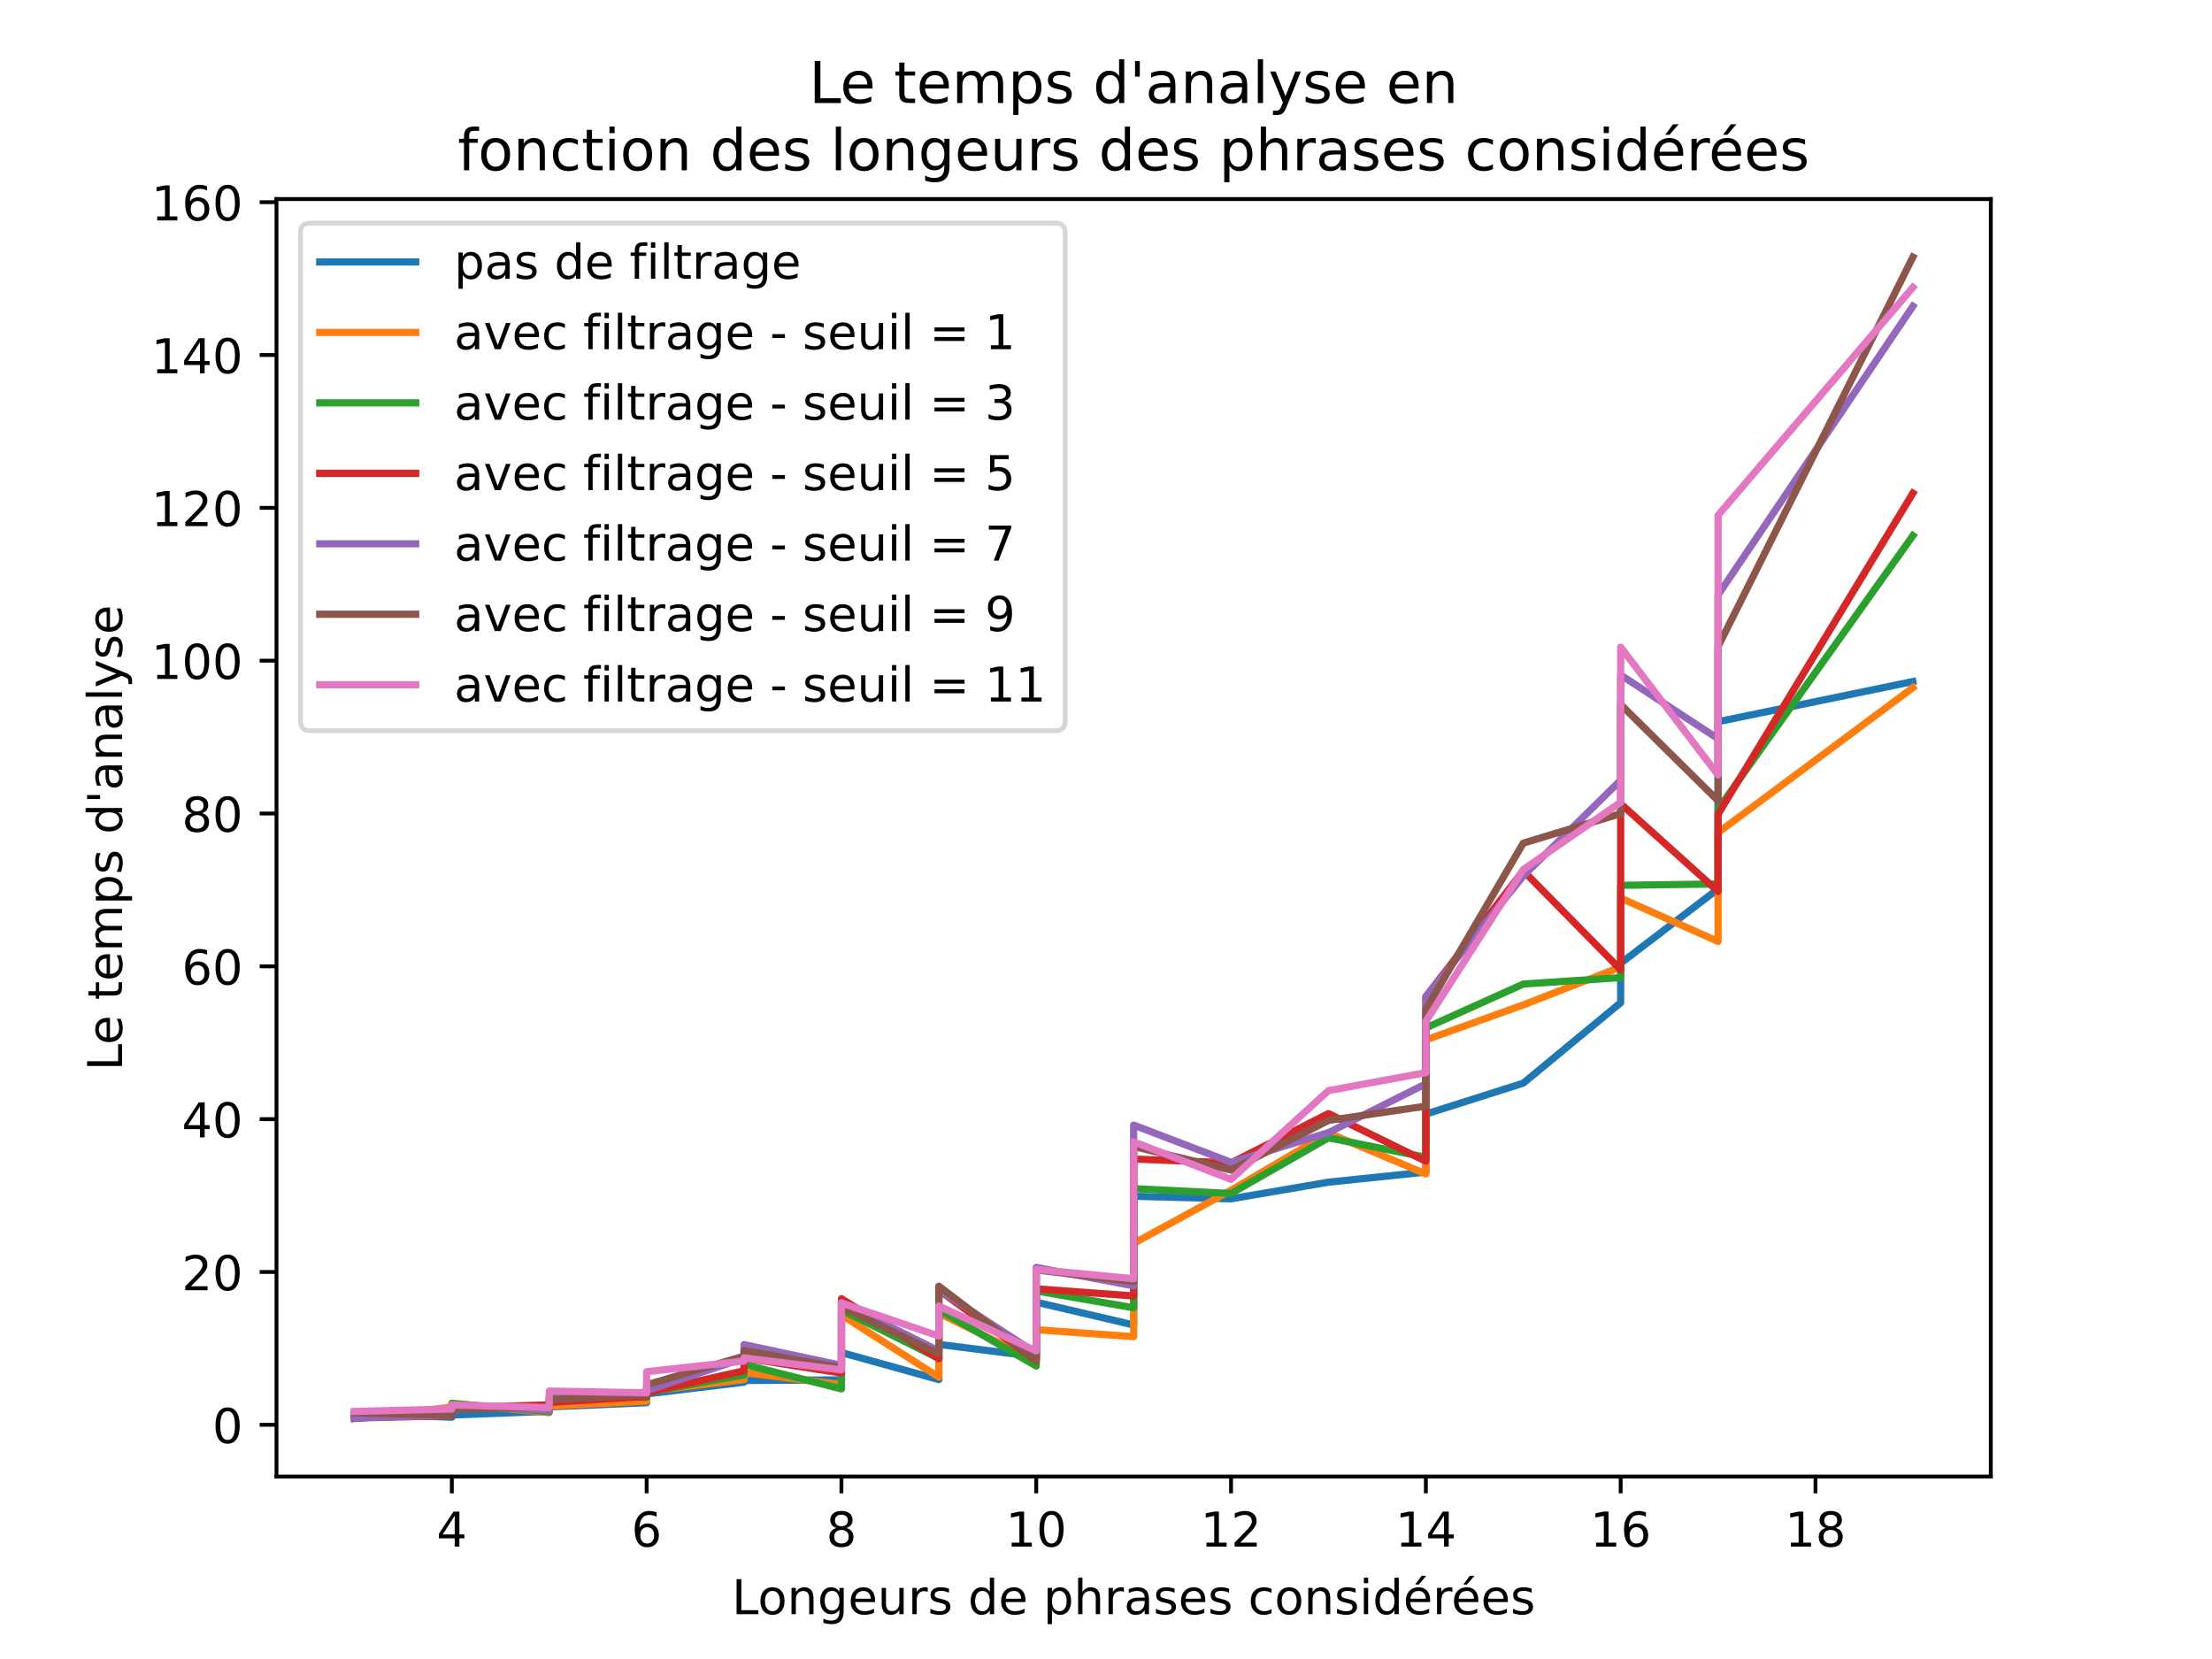 <?xml version="1.0" encoding="utf-8" standalone="no"?>
<!DOCTYPE svg PUBLIC "-//W3C//DTD SVG 1.1//EN"
  "http://www.w3.org/Graphics/SVG/1.1/DTD/svg11.dtd">
<!-- Created with matplotlib (https://matplotlib.org/) -->
<svg height="345.6pt" version="1.1" viewBox="0 0 460.8 345.6" width="460.8pt" xmlns="http://www.w3.org/2000/svg" xmlns:xlink="http://www.w3.org/1999/xlink">
 <defs>
  <style type="text/css">*{stroke-linecap:butt;stroke-linejoin:round;}</style>
 </defs>
 <g id="figure_1">
  <g id="patch_1">
   <path d="M 0 345.6 
L 460.8 345.6 
L 460.8 0 
L 0 0 
z
" style="fill:#ffffff;"/>
  </g>
  <g id="axes_1">
   <g id="patch_2">
    <path d="M 57.6 307.584 
L 414.72 307.584 
L 414.72 41.472 
L 57.6 41.472 
z
" style="fill:#ffffff;"/>
   </g>
   <g id="matplotlib.axis_1">
    <g id="xtick_1">
     <g id="line2d_1">
      <defs>
       <path d="M 0 0 
L 0 3.5 
" id="md309fa0c51" style="stroke:#000000;stroke-width:0.8;"/>
      </defs>
      <g>
       <use style="stroke:#000000;stroke-width:0.8;" x="94.124" xlink:href="#md309fa0c51" y="307.584"/>
      </g>
     </g>
     <g id="text_1">
      <!-- 4 -->
      <g transform="translate(90.942 322.182)scale(0.1 -0.1)">
       <defs>
        <path d="M 37.797 64.312 
L 12.891 25.391 
L 37.797 25.391 
z
M 35.203 72.906 
L 47.609 72.906 
L 47.609 25.391 
L 58.016 25.391 
L 58.016 17.188 
L 47.609 17.188 
L 47.609 0 
L 37.797 0 
L 37.797 17.188 
L 4.891 17.188 
L 4.891 26.703 
z
" id="DejaVuSans-52"/>
       </defs>
       <use xlink:href="#DejaVuSans-52"/>
      </g>
     </g>
    </g>
    <g id="xtick_2">
     <g id="line2d_2">
      <g>
       <use style="stroke:#000000;stroke-width:0.8;" x="134.705" xlink:href="#md309fa0c51" y="307.584"/>
      </g>
     </g>
     <g id="text_2">
      <!-- 6 -->
      <g transform="translate(131.524 322.182)scale(0.1 -0.1)">
       <defs>
        <path d="M 33.016 40.375 
Q 26.375 40.375 22.484 35.828 
Q 18.609 31.297 18.609 23.391 
Q 18.609 15.531 22.484 10.953 
Q 26.375 6.391 33.016 6.391 
Q 39.656 6.391 43.531 10.953 
Q 47.406 15.531 47.406 23.391 
Q 47.406 31.297 43.531 35.828 
Q 39.656 40.375 33.016 40.375 
z
M 52.594 71.297 
L 52.594 62.312 
Q 48.875 64.062 45.094 64.984 
Q 41.312 65.922 37.594 65.922 
Q 27.828 65.922 22.672 59.328 
Q 17.531 52.734 16.797 39.406 
Q 19.672 43.656 24.016 45.922 
Q 28.375 48.188 33.594 48.188 
Q 44.578 48.188 50.953 41.516 
Q 57.328 34.859 57.328 23.391 
Q 57.328 12.156 50.688 5.359 
Q 44.047 -1.422 33.016 -1.422 
Q 20.359 -1.422 13.672 8.266 
Q 6.984 17.969 6.984 36.375 
Q 6.984 53.656 15.188 63.938 
Q 23.391 74.219 37.203 74.219 
Q 40.922 74.219 44.703 73.484 
Q 48.484 72.75 52.594 71.297 
z
" id="DejaVuSans-54"/>
       </defs>
       <use xlink:href="#DejaVuSans-54"/>
      </g>
     </g>
    </g>
    <g id="xtick_3">
     <g id="line2d_3">
      <g>
       <use style="stroke:#000000;stroke-width:0.8;" x="175.287" xlink:href="#md309fa0c51" y="307.584"/>
      </g>
     </g>
     <g id="text_3">
      <!-- 8 -->
      <g transform="translate(172.106 322.182)scale(0.1 -0.1)">
       <defs>
        <path d="M 31.781 34.625 
Q 24.75 34.625 20.719 30.859 
Q 16.703 27.094 16.703 20.516 
Q 16.703 13.922 20.719 10.156 
Q 24.75 6.391 31.781 6.391 
Q 38.812 6.391 42.859 10.172 
Q 46.922 13.969 46.922 20.516 
Q 46.922 27.094 42.891 30.859 
Q 38.875 34.625 31.781 34.625 
z
M 21.922 38.812 
Q 15.578 40.375 12.031 44.719 
Q 8.5 49.078 8.5 55.328 
Q 8.5 64.062 14.719 69.141 
Q 20.953 74.219 31.781 74.219 
Q 42.672 74.219 48.875 69.141 
Q 55.078 64.062 55.078 55.328 
Q 55.078 49.078 51.531 44.719 
Q 48 40.375 41.703 38.812 
Q 48.828 37.156 52.797 32.312 
Q 56.781 27.484 56.781 20.516 
Q 56.781 9.906 50.312 4.234 
Q 43.844 -1.422 31.781 -1.422 
Q 19.734 -1.422 13.25 4.234 
Q 6.781 9.906 6.781 20.516 
Q 6.781 27.484 10.781 32.312 
Q 14.797 37.156 21.922 38.812 
z
M 18.312 54.391 
Q 18.312 48.734 21.844 45.562 
Q 25.391 42.391 31.781 42.391 
Q 38.141 42.391 41.719 45.562 
Q 45.312 48.734 45.312 54.391 
Q 45.312 60.062 41.719 63.234 
Q 38.141 66.406 31.781 66.406 
Q 25.391 66.406 21.844 63.234 
Q 18.312 60.062 18.312 54.391 
z
" id="DejaVuSans-56"/>
       </defs>
       <use xlink:href="#DejaVuSans-56"/>
      </g>
     </g>
    </g>
    <g id="xtick_4">
     <g id="line2d_4">
      <g>
       <use style="stroke:#000000;stroke-width:0.8;" x="215.869" xlink:href="#md309fa0c51" y="307.584"/>
      </g>
     </g>
     <g id="text_4">
      <!-- 10 -->
      <g transform="translate(209.507 322.182)scale(0.1 -0.1)">
       <defs>
        <path d="M 12.406 8.297 
L 28.516 8.297 
L 28.516 63.922 
L 10.984 60.406 
L 10.984 69.391 
L 28.422 72.906 
L 38.281 72.906 
L 38.281 8.297 
L 54.391 8.297 
L 54.391 0 
L 12.406 0 
z
" id="DejaVuSans-49"/>
        <path d="M 31.781 66.406 
Q 24.172 66.406 20.328 58.906 
Q 16.5 51.422 16.5 36.375 
Q 16.5 21.391 20.328 13.891 
Q 24.172 6.391 31.781 6.391 
Q 39.453 6.391 43.281 13.891 
Q 47.125 21.391 47.125 36.375 
Q 47.125 51.422 43.281 58.906 
Q 39.453 66.406 31.781 66.406 
z
M 31.781 74.219 
Q 44.047 74.219 50.516 64.516 
Q 56.984 54.828 56.984 36.375 
Q 56.984 17.969 50.516 8.266 
Q 44.047 -1.422 31.781 -1.422 
Q 19.531 -1.422 13.062 8.266 
Q 6.594 17.969 6.594 36.375 
Q 6.594 54.828 13.062 64.516 
Q 19.531 74.219 31.781 74.219 
z
" id="DejaVuSans-48"/>
       </defs>
       <use xlink:href="#DejaVuSans-49"/>
       <use x="63.623" xlink:href="#DejaVuSans-48"/>
      </g>
     </g>
    </g>
    <g id="xtick_5">
     <g id="line2d_5">
      <g>
       <use style="stroke:#000000;stroke-width:0.8;" x="256.451" xlink:href="#md309fa0c51" y="307.584"/>
      </g>
     </g>
     <g id="text_5">
      <!-- 12 -->
      <g transform="translate(250.088 322.182)scale(0.1 -0.1)">
       <defs>
        <path d="M 19.188 8.297 
L 53.609 8.297 
L 53.609 0 
L 7.328 0 
L 7.328 8.297 
Q 12.938 14.109 22.625 23.891 
Q 32.328 33.688 34.812 36.531 
Q 39.547 41.844 41.422 45.531 
Q 43.312 49.219 43.312 52.781 
Q 43.312 58.594 39.234 62.25 
Q 35.156 65.922 28.609 65.922 
Q 23.969 65.922 18.812 64.312 
Q 13.672 62.703 7.812 59.422 
L 7.812 69.391 
Q 13.766 71.781 18.938 73 
Q 24.125 74.219 28.422 74.219 
Q 39.75 74.219 46.484 68.547 
Q 53.219 62.891 53.219 53.422 
Q 53.219 48.922 51.531 44.891 
Q 49.859 40.875 45.406 35.406 
Q 44.188 33.984 37.641 27.219 
Q 31.109 20.453 19.188 8.297 
z
" id="DejaVuSans-50"/>
       </defs>
       <use xlink:href="#DejaVuSans-49"/>
       <use x="63.623" xlink:href="#DejaVuSans-50"/>
      </g>
     </g>
    </g>
    <g id="xtick_6">
     <g id="line2d_6">
      <g>
       <use style="stroke:#000000;stroke-width:0.8;" x="297.033" xlink:href="#md309fa0c51" y="307.584"/>
      </g>
     </g>
     <g id="text_6">
      <!-- 14 -->
      <g transform="translate(290.67 322.182)scale(0.1 -0.1)">
       <use xlink:href="#DejaVuSans-49"/>
       <use x="63.623" xlink:href="#DejaVuSans-52"/>
      </g>
     </g>
    </g>
    <g id="xtick_7">
     <g id="line2d_7">
      <g>
       <use style="stroke:#000000;stroke-width:0.8;" x="337.615" xlink:href="#md309fa0c51" y="307.584"/>
      </g>
     </g>
     <g id="text_7">
      <!-- 16 -->
      <g transform="translate(331.252 322.182)scale(0.1 -0.1)">
       <use xlink:href="#DejaVuSans-49"/>
       <use x="63.623" xlink:href="#DejaVuSans-54"/>
      </g>
     </g>
    </g>
    <g id="xtick_8">
     <g id="line2d_8">
      <g>
       <use style="stroke:#000000;stroke-width:0.8;" x="378.196" xlink:href="#md309fa0c51" y="307.584"/>
      </g>
     </g>
     <g id="text_8">
      <!-- 18 -->
      <g transform="translate(371.834 322.182)scale(0.1 -0.1)">
       <use xlink:href="#DejaVuSans-49"/>
       <use x="63.623" xlink:href="#DejaVuSans-56"/>
      </g>
     </g>
    </g>
    <g id="text_9">
     <!-- Longeurs de phrases considérées -->
     <g transform="translate(152.465 336.261)scale(0.1 -0.1)">
      <defs>
       <path d="M 9.812 72.906 
L 19.672 72.906 
L 19.672 8.297 
L 55.172 8.297 
L 55.172 0 
L 9.812 0 
z
" id="DejaVuSans-76"/>
       <path d="M 30.609 48.391 
Q 23.391 48.391 19.188 42.75 
Q 14.984 37.109 14.984 27.297 
Q 14.984 17.484 19.156 11.844 
Q 23.344 6.203 30.609 6.203 
Q 37.797 6.203 41.984 11.859 
Q 46.188 17.531 46.188 27.297 
Q 46.188 37.016 41.984 42.703 
Q 37.797 48.391 30.609 48.391 
z
M 30.609 56 
Q 42.328 56 49.016 48.375 
Q 55.719 40.766 55.719 27.297 
Q 55.719 13.875 49.016 6.219 
Q 42.328 -1.422 30.609 -1.422 
Q 18.844 -1.422 12.172 6.219 
Q 5.516 13.875 5.516 27.297 
Q 5.516 40.766 12.172 48.375 
Q 18.844 56 30.609 56 
z
" id="DejaVuSans-111"/>
       <path d="M 54.891 33.016 
L 54.891 0 
L 45.906 0 
L 45.906 32.719 
Q 45.906 40.484 42.875 44.328 
Q 39.844 48.188 33.797 48.188 
Q 26.516 48.188 22.312 43.547 
Q 18.109 38.922 18.109 30.906 
L 18.109 0 
L 9.078 0 
L 9.078 54.688 
L 18.109 54.688 
L 18.109 46.188 
Q 21.344 51.125 25.703 53.562 
Q 30.078 56 35.797 56 
Q 45.219 56 50.047 50.172 
Q 54.891 44.344 54.891 33.016 
z
" id="DejaVuSans-110"/>
       <path d="M 45.406 27.984 
Q 45.406 37.75 41.375 43.109 
Q 37.359 48.484 30.078 48.484 
Q 22.859 48.484 18.828 43.109 
Q 14.797 37.75 14.797 27.984 
Q 14.797 18.266 18.828 12.891 
Q 22.859 7.516 30.078 7.516 
Q 37.359 7.516 41.375 12.891 
Q 45.406 18.266 45.406 27.984 
z
M 54.391 6.781 
Q 54.391 -7.172 48.188 -13.984 
Q 42 -20.797 29.203 -20.797 
Q 24.469 -20.797 20.266 -20.094 
Q 16.062 -19.391 12.109 -17.922 
L 12.109 -9.188 
Q 16.062 -11.328 19.922 -12.344 
Q 23.781 -13.375 27.781 -13.375 
Q 36.625 -13.375 41.016 -8.766 
Q 45.406 -4.156 45.406 5.172 
L 45.406 9.625 
Q 42.625 4.781 38.281 2.391 
Q 33.938 0 27.875 0 
Q 17.828 0 11.672 7.656 
Q 5.516 15.328 5.516 27.984 
Q 5.516 40.672 11.672 48.328 
Q 17.828 56 27.875 56 
Q 33.938 56 38.281 53.609 
Q 42.625 51.219 45.406 46.391 
L 45.406 54.688 
L 54.391 54.688 
z
" id="DejaVuSans-103"/>
       <path d="M 56.203 29.594 
L 56.203 25.203 
L 14.891 25.203 
Q 15.484 15.922 20.484 11.062 
Q 25.484 6.203 34.422 6.203 
Q 39.594 6.203 44.453 7.469 
Q 49.312 8.734 54.109 11.281 
L 54.109 2.781 
Q 49.266 0.734 44.188 -0.344 
Q 39.109 -1.422 33.891 -1.422 
Q 20.797 -1.422 13.156 6.188 
Q 5.516 13.812 5.516 26.812 
Q 5.516 40.234 12.766 48.109 
Q 20.016 56 32.328 56 
Q 43.359 56 49.781 48.891 
Q 56.203 41.797 56.203 29.594 
z
M 47.219 32.234 
Q 47.125 39.594 43.094 43.984 
Q 39.062 48.391 32.422 48.391 
Q 24.906 48.391 20.391 44.141 
Q 15.875 39.891 15.188 32.172 
z
" id="DejaVuSans-101"/>
       <path d="M 8.5 21.578 
L 8.5 54.688 
L 17.484 54.688 
L 17.484 21.922 
Q 17.484 14.156 20.5 10.266 
Q 23.531 6.391 29.594 6.391 
Q 36.859 6.391 41.078 11.031 
Q 45.312 15.672 45.312 23.688 
L 45.312 54.688 
L 54.297 54.688 
L 54.297 0 
L 45.312 0 
L 45.312 8.406 
Q 42.047 3.422 37.719 1 
Q 33.406 -1.422 27.688 -1.422 
Q 18.266 -1.422 13.375 4.438 
Q 8.5 10.297 8.5 21.578 
z
M 31.109 56 
z
" id="DejaVuSans-117"/>
       <path d="M 41.109 46.297 
Q 39.594 47.172 37.812 47.578 
Q 36.031 48 33.891 48 
Q 26.266 48 22.188 43.047 
Q 18.109 38.094 18.109 28.812 
L 18.109 0 
L 9.078 0 
L 9.078 54.688 
L 18.109 54.688 
L 18.109 46.188 
Q 20.953 51.172 25.484 53.578 
Q 30.031 56 36.531 56 
Q 37.453 56 38.578 55.875 
Q 39.703 55.766 41.062 55.516 
z
" id="DejaVuSans-114"/>
       <path d="M 44.281 53.078 
L 44.281 44.578 
Q 40.484 46.531 36.375 47.5 
Q 32.281 48.484 27.875 48.484 
Q 21.188 48.484 17.844 46.438 
Q 14.5 44.391 14.5 40.281 
Q 14.5 37.156 16.891 35.375 
Q 19.281 33.594 26.516 31.984 
L 29.594 31.297 
Q 39.156 29.25 43.188 25.516 
Q 47.219 21.781 47.219 15.094 
Q 47.219 7.469 41.188 3.016 
Q 35.156 -1.422 24.609 -1.422 
Q 20.219 -1.422 15.453 -0.562 
Q 10.688 0.297 5.422 2 
L 5.422 11.281 
Q 10.406 8.688 15.234 7.391 
Q 20.062 6.109 24.812 6.109 
Q 31.156 6.109 34.562 8.281 
Q 37.984 10.453 37.984 14.406 
Q 37.984 18.062 35.516 20.016 
Q 33.062 21.969 24.703 23.781 
L 21.578 24.516 
Q 13.234 26.266 9.516 29.906 
Q 5.812 33.547 5.812 39.891 
Q 5.812 47.609 11.281 51.797 
Q 16.75 56 26.812 56 
Q 31.781 56 36.172 55.266 
Q 40.578 54.547 44.281 53.078 
z
" id="DejaVuSans-115"/>
       <path id="DejaVuSans-32"/>
       <path d="M 45.406 46.391 
L 45.406 75.984 
L 54.391 75.984 
L 54.391 0 
L 45.406 0 
L 45.406 8.203 
Q 42.578 3.328 38.25 0.953 
Q 33.938 -1.422 27.875 -1.422 
Q 17.969 -1.422 11.734 6.484 
Q 5.516 14.406 5.516 27.297 
Q 5.516 40.188 11.734 48.094 
Q 17.969 56 27.875 56 
Q 33.938 56 38.25 53.625 
Q 42.578 51.266 45.406 46.391 
z
M 14.797 27.297 
Q 14.797 17.391 18.875 11.75 
Q 22.953 6.109 30.078 6.109 
Q 37.203 6.109 41.297 11.75 
Q 45.406 17.391 45.406 27.297 
Q 45.406 37.203 41.297 42.844 
Q 37.203 48.484 30.078 48.484 
Q 22.953 48.484 18.875 42.844 
Q 14.797 37.203 14.797 27.297 
z
" id="DejaVuSans-100"/>
       <path d="M 18.109 8.203 
L 18.109 -20.797 
L 9.078 -20.797 
L 9.078 54.688 
L 18.109 54.688 
L 18.109 46.391 
Q 20.953 51.266 25.266 53.625 
Q 29.594 56 35.594 56 
Q 45.562 56 51.781 48.094 
Q 58.016 40.188 58.016 27.297 
Q 58.016 14.406 51.781 6.484 
Q 45.562 -1.422 35.594 -1.422 
Q 29.594 -1.422 25.266 0.953 
Q 20.953 3.328 18.109 8.203 
z
M 48.688 27.297 
Q 48.688 37.203 44.609 42.844 
Q 40.531 48.484 33.406 48.484 
Q 26.266 48.484 22.188 42.844 
Q 18.109 37.203 18.109 27.297 
Q 18.109 17.391 22.188 11.75 
Q 26.266 6.109 33.406 6.109 
Q 40.531 6.109 44.609 11.75 
Q 48.688 17.391 48.688 27.297 
z
" id="DejaVuSans-112"/>
       <path d="M 54.891 33.016 
L 54.891 0 
L 45.906 0 
L 45.906 32.719 
Q 45.906 40.484 42.875 44.328 
Q 39.844 48.188 33.797 48.188 
Q 26.516 48.188 22.312 43.547 
Q 18.109 38.922 18.109 30.906 
L 18.109 0 
L 9.078 0 
L 9.078 75.984 
L 18.109 75.984 
L 18.109 46.188 
Q 21.344 51.125 25.703 53.562 
Q 30.078 56 35.797 56 
Q 45.219 56 50.047 50.172 
Q 54.891 44.344 54.891 33.016 
z
" id="DejaVuSans-104"/>
       <path d="M 34.281 27.484 
Q 23.391 27.484 19.188 25 
Q 14.984 22.516 14.984 16.5 
Q 14.984 11.719 18.141 8.906 
Q 21.297 6.109 26.703 6.109 
Q 34.188 6.109 38.703 11.406 
Q 43.219 16.703 43.219 25.484 
L 43.219 27.484 
z
M 52.203 31.203 
L 52.203 0 
L 43.219 0 
L 43.219 8.297 
Q 40.141 3.328 35.547 0.953 
Q 30.953 -1.422 24.312 -1.422 
Q 15.922 -1.422 10.953 3.297 
Q 6 8.016 6 15.922 
Q 6 25.141 12.172 29.828 
Q 18.359 34.516 30.609 34.516 
L 43.219 34.516 
L 43.219 35.406 
Q 43.219 41.609 39.141 45 
Q 35.062 48.391 27.688 48.391 
Q 23 48.391 18.547 47.266 
Q 14.109 46.141 10.016 43.891 
L 10.016 52.203 
Q 14.938 54.109 19.578 55.047 
Q 24.219 56 28.609 56 
Q 40.484 56 46.344 49.844 
Q 52.203 43.703 52.203 31.203 
z
" id="DejaVuSans-97"/>
       <path d="M 48.781 52.594 
L 48.781 44.188 
Q 44.969 46.297 41.141 47.344 
Q 37.312 48.391 33.406 48.391 
Q 24.656 48.391 19.812 42.844 
Q 14.984 37.312 14.984 27.297 
Q 14.984 17.281 19.812 11.734 
Q 24.656 6.203 33.406 6.203 
Q 37.312 6.203 41.141 7.25 
Q 44.969 8.297 48.781 10.406 
L 48.781 2.094 
Q 45.016 0.344 40.984 -0.531 
Q 36.969 -1.422 32.422 -1.422 
Q 20.062 -1.422 12.781 6.344 
Q 5.516 14.109 5.516 27.297 
Q 5.516 40.672 12.859 48.328 
Q 20.219 56 33.016 56 
Q 37.156 56 41.109 55.141 
Q 45.062 54.297 48.781 52.594 
z
" id="DejaVuSans-99"/>
       <path d="M 9.422 54.688 
L 18.406 54.688 
L 18.406 0 
L 9.422 0 
z
M 9.422 75.984 
L 18.406 75.984 
L 18.406 64.594 
L 9.422 64.594 
z
" id="DejaVuSans-105"/>
       <path d="M 56.203 29.594 
L 56.203 25.203 
L 14.891 25.203 
Q 15.484 15.922 20.484 11.062 
Q 25.484 6.203 34.422 6.203 
Q 39.594 6.203 44.453 7.469 
Q 49.312 8.734 54.109 11.281 
L 54.109 2.781 
Q 49.266 0.734 44.188 -0.344 
Q 39.109 -1.422 33.891 -1.422 
Q 20.797 -1.422 13.156 6.188 
Q 5.516 13.812 5.516 26.812 
Q 5.516 40.234 12.766 48.109 
Q 20.016 56 32.328 56 
Q 43.359 56 49.781 48.891 
Q 56.203 41.797 56.203 29.594 
z
M 47.219 32.234 
Q 47.125 39.594 43.094 43.984 
Q 39.062 48.391 32.422 48.391 
Q 24.906 48.391 20.391 44.141 
Q 15.875 39.891 15.188 32.172 
z
M 38.578 79.984 
L 48.297 79.984 
L 32.375 61.625 
L 24.906 61.625 
z
" id="DejaVuSans-233"/>
      </defs>
      <use xlink:href="#DejaVuSans-76"/>
      <use x="53.963" xlink:href="#DejaVuSans-111"/>
      <use x="115.145" xlink:href="#DejaVuSans-110"/>
      <use x="178.523" xlink:href="#DejaVuSans-103"/>
      <use x="242" xlink:href="#DejaVuSans-101"/>
      <use x="303.523" xlink:href="#DejaVuSans-117"/>
      <use x="366.902" xlink:href="#DejaVuSans-114"/>
      <use x="408.016" xlink:href="#DejaVuSans-115"/>
      <use x="460.115" xlink:href="#DejaVuSans-32"/>
      <use x="491.902" xlink:href="#DejaVuSans-100"/>
      <use x="555.379" xlink:href="#DejaVuSans-101"/>
      <use x="616.902" xlink:href="#DejaVuSans-32"/>
      <use x="648.689" xlink:href="#DejaVuSans-112"/>
      <use x="712.166" xlink:href="#DejaVuSans-104"/>
      <use x="775.545" xlink:href="#DejaVuSans-114"/>
      <use x="816.658" xlink:href="#DejaVuSans-97"/>
      <use x="877.938" xlink:href="#DejaVuSans-115"/>
      <use x="930.037" xlink:href="#DejaVuSans-101"/>
      <use x="991.561" xlink:href="#DejaVuSans-115"/>
      <use x="1043.66" xlink:href="#DejaVuSans-32"/>
      <use x="1075.447" xlink:href="#DejaVuSans-99"/>
      <use x="1130.428" xlink:href="#DejaVuSans-111"/>
      <use x="1191.609" xlink:href="#DejaVuSans-110"/>
      <use x="1254.988" xlink:href="#DejaVuSans-115"/>
      <use x="1307.088" xlink:href="#DejaVuSans-105"/>
      <use x="1334.871" xlink:href="#DejaVuSans-100"/>
      <use x="1398.348" xlink:href="#DejaVuSans-233"/>
      <use x="1459.871" xlink:href="#DejaVuSans-114"/>
      <use x="1498.734" xlink:href="#DejaVuSans-233"/>
      <use x="1560.258" xlink:href="#DejaVuSans-101"/>
      <use x="1621.781" xlink:href="#DejaVuSans-115"/>
     </g>
    </g>
   </g>
   <g id="matplotlib.axis_2">
    <g id="ytick_1">
     <g id="line2d_9">
      <defs>
       <path d="M 0 0 
L -3.5 0 
" id="m35f7122c7b" style="stroke:#000000;stroke-width:0.8;"/>
      </defs>
      <g>
       <use style="stroke:#000000;stroke-width:0.8;" x="57.6" xlink:href="#m35f7122c7b" y="296.813"/>
      </g>
     </g>
     <g id="text_10">
      <!-- 0 -->
      <g transform="translate(44.237 300.613)scale(0.1 -0.1)">
       <use xlink:href="#DejaVuSans-48"/>
      </g>
     </g>
    </g>
    <g id="ytick_2">
     <g id="line2d_10">
      <g>
       <use style="stroke:#000000;stroke-width:0.8;" x="57.6" xlink:href="#m35f7122c7b" y="264.977"/>
      </g>
     </g>
     <g id="text_11">
      <!-- 20 -->
      <g transform="translate(37.875 268.776)scale(0.1 -0.1)">
       <use xlink:href="#DejaVuSans-50"/>
       <use x="63.623" xlink:href="#DejaVuSans-48"/>
      </g>
     </g>
    </g>
    <g id="ytick_3">
     <g id="line2d_11">
      <g>
       <use style="stroke:#000000;stroke-width:0.8;" x="57.6" xlink:href="#m35f7122c7b" y="233.14"/>
      </g>
     </g>
     <g id="text_12">
      <!-- 40 -->
      <g transform="translate(37.875 236.939)scale(0.1 -0.1)">
       <use xlink:href="#DejaVuSans-52"/>
       <use x="63.623" xlink:href="#DejaVuSans-48"/>
      </g>
     </g>
    </g>
    <g id="ytick_4">
     <g id="line2d_12">
      <g>
       <use style="stroke:#000000;stroke-width:0.8;" x="57.6" xlink:href="#m35f7122c7b" y="201.303"/>
      </g>
     </g>
     <g id="text_13">
      <!-- 60 -->
      <g transform="translate(37.875 205.102)scale(0.1 -0.1)">
       <use xlink:href="#DejaVuSans-54"/>
       <use x="63.623" xlink:href="#DejaVuSans-48"/>
      </g>
     </g>
    </g>
    <g id="ytick_5">
     <g id="line2d_13">
      <g>
       <use style="stroke:#000000;stroke-width:0.8;" x="57.6" xlink:href="#m35f7122c7b" y="169.466"/>
      </g>
     </g>
     <g id="text_14">
      <!-- 80 -->
      <g transform="translate(37.875 173.265)scale(0.1 -0.1)">
       <use xlink:href="#DejaVuSans-56"/>
       <use x="63.623" xlink:href="#DejaVuSans-48"/>
      </g>
     </g>
    </g>
    <g id="ytick_6">
     <g id="line2d_14">
      <g>
       <use style="stroke:#000000;stroke-width:0.8;" x="57.6" xlink:href="#m35f7122c7b" y="137.629"/>
      </g>
     </g>
     <g id="text_15">
      <!-- 100 -->
      <g transform="translate(31.512 141.429)scale(0.1 -0.1)">
       <use xlink:href="#DejaVuSans-49"/>
       <use x="63.623" xlink:href="#DejaVuSans-48"/>
       <use x="127.246" xlink:href="#DejaVuSans-48"/>
      </g>
     </g>
    </g>
    <g id="ytick_7">
     <g id="line2d_15">
      <g>
       <use style="stroke:#000000;stroke-width:0.8;" x="57.6" xlink:href="#m35f7122c7b" y="105.793"/>
      </g>
     </g>
     <g id="text_16">
      <!-- 120 -->
      <g transform="translate(31.512 109.592)scale(0.1 -0.1)">
       <use xlink:href="#DejaVuSans-49"/>
       <use x="63.623" xlink:href="#DejaVuSans-50"/>
       <use x="127.246" xlink:href="#DejaVuSans-48"/>
      </g>
     </g>
    </g>
    <g id="ytick_8">
     <g id="line2d_16">
      <g>
       <use style="stroke:#000000;stroke-width:0.8;" x="57.6" xlink:href="#m35f7122c7b" y="73.956"/>
      </g>
     </g>
     <g id="text_17">
      <!-- 140 -->
      <g transform="translate(31.512 77.755)scale(0.1 -0.1)">
       <use xlink:href="#DejaVuSans-49"/>
       <use x="63.623" xlink:href="#DejaVuSans-52"/>
       <use x="127.246" xlink:href="#DejaVuSans-48"/>
      </g>
     </g>
    </g>
    <g id="ytick_9">
     <g id="line2d_17">
      <g>
       <use style="stroke:#000000;stroke-width:0.8;" x="57.6" xlink:href="#m35f7122c7b" y="42.119"/>
      </g>
     </g>
     <g id="text_18">
      <!-- 160 -->
      <g transform="translate(31.512 45.918)scale(0.1 -0.1)">
       <use xlink:href="#DejaVuSans-49"/>
       <use x="63.623" xlink:href="#DejaVuSans-54"/>
       <use x="127.246" xlink:href="#DejaVuSans-48"/>
      </g>
     </g>
    </g>
    <g id="text_19">
     <!-- Le temps d'analyse -->
     <g transform="translate(25.433 223.042)rotate(-90)scale(0.1 -0.1)">
      <defs>
       <path d="M 18.312 70.219 
L 18.312 54.688 
L 36.812 54.688 
L 36.812 47.703 
L 18.312 47.703 
L 18.312 18.016 
Q 18.312 11.328 20.141 9.422 
Q 21.969 7.516 27.594 7.516 
L 36.812 7.516 
L 36.812 0 
L 27.594 0 
Q 17.188 0 13.234 3.875 
Q 9.281 7.766 9.281 18.016 
L 9.281 47.703 
L 2.688 47.703 
L 2.688 54.688 
L 9.281 54.688 
L 9.281 70.219 
z
" id="DejaVuSans-116"/>
       <path d="M 52 44.188 
Q 55.375 50.25 60.062 53.125 
Q 64.75 56 71.094 56 
Q 79.641 56 84.281 50.016 
Q 88.922 44.047 88.922 33.016 
L 88.922 0 
L 79.891 0 
L 79.891 32.719 
Q 79.891 40.578 77.094 44.375 
Q 74.312 48.188 68.609 48.188 
Q 61.625 48.188 57.562 43.547 
Q 53.516 38.922 53.516 30.906 
L 53.516 0 
L 44.484 0 
L 44.484 32.719 
Q 44.484 40.625 41.703 44.406 
Q 38.922 48.188 33.109 48.188 
Q 26.219 48.188 22.156 43.531 
Q 18.109 38.875 18.109 30.906 
L 18.109 0 
L 9.078 0 
L 9.078 54.688 
L 18.109 54.688 
L 18.109 46.188 
Q 21.188 51.219 25.484 53.609 
Q 29.781 56 35.688 56 
Q 41.656 56 45.828 52.969 
Q 50 49.953 52 44.188 
z
" id="DejaVuSans-109"/>
       <path d="M 17.922 72.906 
L 17.922 45.797 
L 9.625 45.797 
L 9.625 72.906 
z
" id="DejaVuSans-39"/>
       <path d="M 9.422 75.984 
L 18.406 75.984 
L 18.406 0 
L 9.422 0 
z
" id="DejaVuSans-108"/>
       <path d="M 32.172 -5.078 
Q 28.375 -14.844 24.75 -17.812 
Q 21.141 -20.797 15.094 -20.797 
L 7.906 -20.797 
L 7.906 -13.281 
L 13.188 -13.281 
Q 16.891 -13.281 18.938 -11.516 
Q 21 -9.766 23.484 -3.219 
L 25.094 0.875 
L 2.984 54.688 
L 12.5 54.688 
L 29.594 11.922 
L 46.688 54.688 
L 56.203 54.688 
z
" id="DejaVuSans-121"/>
      </defs>
      <use xlink:href="#DejaVuSans-76"/>
      <use x="53.963" xlink:href="#DejaVuSans-101"/>
      <use x="115.486" xlink:href="#DejaVuSans-32"/>
      <use x="147.273" xlink:href="#DejaVuSans-116"/>
      <use x="186.482" xlink:href="#DejaVuSans-101"/>
      <use x="248.006" xlink:href="#DejaVuSans-109"/>
      <use x="345.418" xlink:href="#DejaVuSans-112"/>
      <use x="408.895" xlink:href="#DejaVuSans-115"/>
      <use x="460.994" xlink:href="#DejaVuSans-32"/>
      <use x="492.781" xlink:href="#DejaVuSans-100"/>
      <use x="556.258" xlink:href="#DejaVuSans-39"/>
      <use x="583.748" xlink:href="#DejaVuSans-97"/>
      <use x="645.027" xlink:href="#DejaVuSans-110"/>
      <use x="708.406" xlink:href="#DejaVuSans-97"/>
      <use x="769.686" xlink:href="#DejaVuSans-108"/>
      <use x="797.469" xlink:href="#DejaVuSans-121"/>
      <use x="856.648" xlink:href="#DejaVuSans-115"/>
      <use x="908.748" xlink:href="#DejaVuSans-101"/>
     </g>
    </g>
   </g>
   <g id="line2d_18">
    <path clip-path="url(#p22a7dc3944)" d="M 73.833 294.416 
L 94.124 295.235 
L 94.124 294.776 
L 114.415 294.01 
L 114.415 293.7 
L 114.415 293.084 
L 134.705 292.206 
L 134.705 291.781 
L 134.705 290.38 
L 154.996 287.936 
L 154.996 287.591 
L 175.287 287.446 
L 175.287 286.728 
L 175.287 286.648 
L 175.287 285.232 
L 175.287 284.529 
L 175.287 284.503 
L 175.287 282.301 
L 175.287 282.256 
L 175.287 281.761 
L 195.578 287.398 
L 195.578 286.021 
L 195.578 284.171 
L 195.578 281.188 
L 195.578 280.892 
L 195.578 280.526 
L 195.578 280.466 
L 195.578 280.057 
L 215.869 282.619 
L 215.869 279.86 
L 215.869 277.802 
L 215.869 271.266 
L 236.16 276.017 
L 236.16 271.887 
L 236.16 263.348 
L 236.16 259.333 
L 236.16 257.615 
L 236.16 249.2 
L 256.451 249.74 
L 276.742 246.268 
L 297.033 244.165 
L 297.033 234.942 
L 297.033 232.085 
L 317.324 225.64 
L 337.615 208.877 
L 337.615 202.867 
L 337.615 200.657 
L 357.905 185.173 
L 357.905 150.343 
L 398.487 141.973 
" style="fill:none;stroke:#1f77b4;stroke-linecap:square;stroke-width:1.5;"/>
   </g>
   <g id="line2d_19">
    <path clip-path="url(#p22a7dc3944)" d="M 73.833 295.488 
L 94.124 293.141 
L 94.124 292.359 
L 114.415 294.279 
L 114.415 293.304 
L 114.415 292.929 
L 134.705 291.869 
L 134.705 291.163 
L 134.705 289.878 
L 154.996 287.38 
L 154.996 285.914 
L 175.287 288.443 
L 175.287 285.517 
L 175.287 285.111 
L 175.287 283.95 
L 175.287 282.838 
L 175.287 281.604 
L 175.287 281.51 
L 175.287 280.13 
L 175.287 273.943 
L 195.578 286.877 
L 195.578 283.598 
L 195.578 283.129 
L 195.578 279.991 
L 195.578 279.591 
L 195.578 276.892 
L 195.578 274.691 
L 195.578 273.548 
L 215.869 283.544 
L 215.869 283.357 
L 215.869 279.572 
L 215.869 277.004 
L 236.16 278.451 
L 236.16 269.541 
L 236.16 263.573 
L 236.16 260.207 
L 236.16 259.122 
L 236.16 259.019 
L 256.451 247.964 
L 276.742 236.02 
L 297.033 244.554 
L 297.033 235.538 
L 297.033 216.63 
L 317.324 209.341 
L 337.615 201.448 
L 337.615 194.087 
L 337.615 187.097 
L 357.905 196.121 
L 357.905 173.444 
L 398.487 143.264 
" style="fill:none;stroke:#ff7f0e;stroke-linecap:square;stroke-width:1.5;"/>
   </g>
   <g id="line2d_20">
    <path clip-path="url(#p22a7dc3944)" d="M 73.833 295.484 
L 94.124 293.929 
L 94.124 292.353 
L 114.415 294.089 
L 114.415 293.416 
L 114.415 290.922 
L 134.705 291.088 
L 134.705 290.428 
L 134.705 290.072 
L 154.996 286.405 
L 154.996 284.217 
L 175.287 289.332 
L 175.287 285.728 
L 175.287 285.435 
L 175.287 283.689 
L 175.287 283.383 
L 175.287 282.549 
L 175.287 282.103 
L 175.287 280.467 
L 175.287 272.889 
L 195.578 282.999 
L 195.578 282.044 
L 195.578 281.237 
L 195.578 278.539 
L 195.578 278.458 
L 195.578 274.264 
L 195.578 273.129 
L 195.578 272.851 
L 215.869 284.576 
L 215.869 281.814 
L 215.869 275.814 
L 215.869 268.923 
L 236.16 272.438 
L 236.16 267.596 
L 236.16 260.562 
L 236.16 259.671 
L 236.16 249.16 
L 236.16 247.608 
L 256.451 248.625 
L 276.742 237.027 
L 297.033 241.085 
L 297.033 239.356 
L 297.033 214.132 
L 317.324 204.996 
L 337.615 203.643 
L 337.615 198.887 
L 337.615 184.428 
L 357.905 184.146 
L 357.905 168.58 
L 398.487 111.588 
" style="fill:none;stroke:#2ca02c;stroke-linecap:square;stroke-width:1.5;"/>
   </g>
   <g id="line2d_21">
    <path clip-path="url(#p22a7dc3944)" d="M 73.833 295.411 
L 94.124 294.888 
L 94.124 293.34 
L 114.415 292.638 
L 114.415 292.601 
L 114.415 292.163 
L 134.705 290.904 
L 134.705 290.687 
L 134.705 290.121 
L 154.996 285.553 
L 154.996 282.877 
L 175.287 286.022 
L 175.287 284.618 
L 175.287 283.736 
L 175.287 283.339 
L 175.287 280.664 
L 175.287 280.305 
L 175.287 279.235 
L 175.287 278.91 
L 175.287 270.547 
L 195.578 283.044 
L 195.578 282.478 
L 195.578 280.783 
L 195.578 278.117 
L 195.578 274.329 
L 195.578 272.585 
L 195.578 271.106 
L 195.578 268.76 
L 215.869 283.481 
L 215.869 281.871 
L 215.869 273.31 
L 215.869 268.477 
L 236.16 269.971 
L 236.16 263.486 
L 236.16 262.733 
L 236.16 259.833 
L 236.16 249.013 
L 236.16 241.441 
L 256.451 242.259 
L 276.742 231.978 
L 297.033 241.913 
L 297.033 231.346 
L 297.033 207.612 
L 317.324 181.389 
L 337.615 202.012 
L 337.615 177.464 
L 337.615 167.428 
L 357.905 185.701 
L 357.905 169.608 
L 398.487 102.739 
" style="fill:none;stroke:#d62728;stroke-linecap:square;stroke-width:1.5;"/>
   </g>
   <g id="line2d_22">
    <path clip-path="url(#p22a7dc3944)" d="M 73.833 295.37 
L 94.124 294.754 
L 94.124 292.87 
L 114.415 293.756 
L 114.415 292.801 
L 114.415 291.534 
L 134.705 290.026 
L 134.705 289.957 
L 134.705 289.699 
L 154.996 282.939 
L 154.996 280.103 
L 175.287 284.427 
L 175.287 282.881 
L 175.287 282.448 
L 175.287 282.319 
L 175.287 278.787 
L 175.287 278.344 
L 175.287 276.992 
L 175.287 275.97 
L 175.287 271.326 
L 195.578 281.413 
L 195.578 279.818 
L 195.578 276.882 
L 195.578 276.32 
L 195.578 273.151 
L 195.578 271.466 
L 195.578 270.769 
L 195.578 268.711 
L 215.869 281.904 
L 215.869 278.069 
L 215.869 272.868 
L 215.869 264.021 
L 236.16 267.87 
L 236.16 261.366 
L 236.16 257.726 
L 236.16 252.51 
L 236.16 246.813 
L 236.16 234.372 
L 256.451 242.137 
L 276.742 235.945 
L 297.033 225.775 
L 297.033 223.041 
L 297.033 207.66 
L 317.324 182.479 
L 337.615 162.524 
L 337.615 160.758 
L 337.615 140.615 
L 357.905 153.886 
L 357.905 123.933 
L 398.487 63.794 
" style="fill:none;stroke:#9467bd;stroke-linecap:square;stroke-width:1.5;"/>
   </g>
   <g id="line2d_23">
    <path clip-path="url(#p22a7dc3944)" d="M 73.833 294.325 
L 94.124 294.794 
L 94.124 293.543 
L 114.415 293.136 
L 114.415 292.637 
L 114.415 291.6 
L 134.705 290.565 
L 134.705 289.53 
L 134.705 288.49 
L 154.996 282.508 
L 154.996 281.344 
L 175.287 284.968 
L 175.287 283.431 
L 175.287 281.35 
L 175.287 280.39 
L 175.287 279.392 
L 175.287 279.175 
L 175.287 278.741 
L 175.287 275.31 
L 175.287 272.252 
L 195.578 282.019 
L 195.578 281.401 
L 195.578 276.815 
L 195.578 275.13 
L 195.578 274.601 
L 195.578 274.533 
L 195.578 270.259 
L 195.578 267.939 
L 215.869 283.342 
L 215.869 278.784 
L 215.869 273.627 
L 215.869 264.553 
L 236.16 266.954 
L 236.16 261.073 
L 236.16 257.829 
L 236.16 253.052 
L 236.16 247.329 
L 236.16 238.828 
L 256.451 243.76 
L 276.742 233.404 
L 297.033 230.431 
L 297.033 225.431 
L 297.033 210.288 
L 317.324 175.638 
L 337.615 169.488 
L 337.615 158.781 
L 337.615 146.757 
L 357.905 166.811 
L 357.905 134.685 
L 398.487 53.568 
" style="fill:none;stroke:#8c564b;stroke-linecap:square;stroke-width:1.5;"/>
   </g>
   <g id="line2d_24">
    <path clip-path="url(#p22a7dc3944)" d="M 73.833 294.032 
L 94.124 293.514 
L 94.124 292.667 
L 114.415 293.245 
L 114.415 292.807 
L 114.415 289.78 
L 134.705 290.149 
L 134.705 288.532 
L 134.705 285.747 
L 154.996 283.535 
L 154.996 282.877 
L 175.287 285.37 
L 175.287 282.364 
L 175.287 281.716 
L 175.287 278.744 
L 175.287 278.104 
L 175.287 276.09 
L 175.287 275.854 
L 175.287 272.552 
L 175.287 271.435 
L 195.578 278.318 
L 195.578 275.273 
L 195.578 274.887 
L 195.578 274.527 
L 195.578 273.822 
L 195.578 273.379 
L 195.578 272.229 
L 195.578 272.062 
L 215.869 281.434 
L 215.869 276.966 
L 215.869 272.767 
L 215.869 264.449 
L 236.16 266.382 
L 236.16 260.893 
L 236.16 255.041 
L 236.16 254.469 
L 236.16 241.654 
L 236.16 237.864 
L 256.451 245.682 
L 276.742 227.202 
L 297.033 223.441 
L 297.033 216.426 
L 297.033 212.765 
L 317.324 181.146 
L 337.615 167.123 
L 337.615 143.579 
L 337.615 134.812 
L 357.905 161.441 
L 357.905 107.333 
L 398.487 59.865 
" style="fill:none;stroke:#e377c2;stroke-linecap:square;stroke-width:1.5;"/>
   </g>
   <g id="patch_3">
    <path d="M 57.6 307.584 
L 57.6 41.472 
" style="fill:none;stroke:#000000;stroke-linecap:square;stroke-linejoin:miter;stroke-width:0.8;"/>
   </g>
   <g id="patch_4">
    <path d="M 414.72 307.584 
L 414.72 41.472 
" style="fill:none;stroke:#000000;stroke-linecap:square;stroke-linejoin:miter;stroke-width:0.8;"/>
   </g>
   <g id="patch_5">
    <path d="M 57.6 307.584 
L 414.72 307.584 
" style="fill:none;stroke:#000000;stroke-linecap:square;stroke-linejoin:miter;stroke-width:0.8;"/>
   </g>
   <g id="patch_6">
    <path d="M 57.6 41.472 
L 414.72 41.472 
" style="fill:none;stroke:#000000;stroke-linecap:square;stroke-linejoin:miter;stroke-width:0.8;"/>
   </g>
   <g id="text_20">
    <!-- Le temps d'analyse en -->
    <g transform="translate(168.542 21.459)scale(0.12 -0.12)">
     <use xlink:href="#DejaVuSans-76"/>
     <use x="53.963" xlink:href="#DejaVuSans-101"/>
     <use x="115.486" xlink:href="#DejaVuSans-32"/>
     <use x="147.273" xlink:href="#DejaVuSans-116"/>
     <use x="186.482" xlink:href="#DejaVuSans-101"/>
     <use x="248.006" xlink:href="#DejaVuSans-109"/>
     <use x="345.418" xlink:href="#DejaVuSans-112"/>
     <use x="408.895" xlink:href="#DejaVuSans-115"/>
     <use x="460.994" xlink:href="#DejaVuSans-32"/>
     <use x="492.781" xlink:href="#DejaVuSans-100"/>
     <use x="556.258" xlink:href="#DejaVuSans-39"/>
     <use x="583.748" xlink:href="#DejaVuSans-97"/>
     <use x="645.027" xlink:href="#DejaVuSans-110"/>
     <use x="708.406" xlink:href="#DejaVuSans-97"/>
     <use x="769.686" xlink:href="#DejaVuSans-108"/>
     <use x="797.469" xlink:href="#DejaVuSans-121"/>
     <use x="856.648" xlink:href="#DejaVuSans-115"/>
     <use x="908.748" xlink:href="#DejaVuSans-101"/>
     <use x="970.271" xlink:href="#DejaVuSans-32"/>
     <use x="1002.059" xlink:href="#DejaVuSans-101"/>
     <use x="1063.582" xlink:href="#DejaVuSans-110"/>
    </g>
    <!-- fonction des longeurs des phrases considérées -->
    <g transform="translate(95.353 35.472)scale(0.12 -0.12)">
     <defs>
      <path d="M 37.109 75.984 
L 37.109 68.5 
L 28.516 68.5 
Q 23.688 68.5 21.797 66.547 
Q 19.922 64.594 19.922 59.516 
L 19.922 54.688 
L 34.719 54.688 
L 34.719 47.703 
L 19.922 47.703 
L 19.922 0 
L 10.891 0 
L 10.891 47.703 
L 2.297 47.703 
L 2.297 54.688 
L 10.891 54.688 
L 10.891 58.5 
Q 10.891 67.625 15.141 71.797 
Q 19.391 75.984 28.609 75.984 
z
" id="DejaVuSans-102"/>
     </defs>
     <use xlink:href="#DejaVuSans-102"/>
     <use x="35.205" xlink:href="#DejaVuSans-111"/>
     <use x="96.387" xlink:href="#DejaVuSans-110"/>
     <use x="159.766" xlink:href="#DejaVuSans-99"/>
     <use x="214.746" xlink:href="#DejaVuSans-116"/>
     <use x="253.955" xlink:href="#DejaVuSans-105"/>
     <use x="281.738" xlink:href="#DejaVuSans-111"/>
     <use x="342.92" xlink:href="#DejaVuSans-110"/>
     <use x="406.299" xlink:href="#DejaVuSans-32"/>
     <use x="438.086" xlink:href="#DejaVuSans-100"/>
     <use x="501.562" xlink:href="#DejaVuSans-101"/>
     <use x="563.086" xlink:href="#DejaVuSans-115"/>
     <use x="615.186" xlink:href="#DejaVuSans-32"/>
     <use x="646.973" xlink:href="#DejaVuSans-108"/>
     <use x="674.756" xlink:href="#DejaVuSans-111"/>
     <use x="735.938" xlink:href="#DejaVuSans-110"/>
     <use x="799.316" xlink:href="#DejaVuSans-103"/>
     <use x="862.793" xlink:href="#DejaVuSans-101"/>
     <use x="924.316" xlink:href="#DejaVuSans-117"/>
     <use x="987.695" xlink:href="#DejaVuSans-114"/>
     <use x="1028.809" xlink:href="#DejaVuSans-115"/>
     <use x="1080.908" xlink:href="#DejaVuSans-32"/>
     <use x="1112.695" xlink:href="#DejaVuSans-100"/>
     <use x="1176.172" xlink:href="#DejaVuSans-101"/>
     <use x="1237.695" xlink:href="#DejaVuSans-115"/>
     <use x="1289.795" xlink:href="#DejaVuSans-32"/>
     <use x="1321.582" xlink:href="#DejaVuSans-112"/>
     <use x="1385.059" xlink:href="#DejaVuSans-104"/>
     <use x="1448.438" xlink:href="#DejaVuSans-114"/>
     <use x="1489.551" xlink:href="#DejaVuSans-97"/>
     <use x="1550.83" xlink:href="#DejaVuSans-115"/>
     <use x="1602.93" xlink:href="#DejaVuSans-101"/>
     <use x="1664.453" xlink:href="#DejaVuSans-115"/>
     <use x="1716.553" xlink:href="#DejaVuSans-32"/>
     <use x="1748.34" xlink:href="#DejaVuSans-99"/>
     <use x="1803.32" xlink:href="#DejaVuSans-111"/>
     <use x="1864.502" xlink:href="#DejaVuSans-110"/>
     <use x="1927.881" xlink:href="#DejaVuSans-115"/>
     <use x="1979.98" xlink:href="#DejaVuSans-105"/>
     <use x="2007.764" xlink:href="#DejaVuSans-100"/>
     <use x="2071.24" xlink:href="#DejaVuSans-233"/>
     <use x="2132.764" xlink:href="#DejaVuSans-114"/>
     <use x="2171.627" xlink:href="#DejaVuSans-233"/>
     <use x="2233.15" xlink:href="#DejaVuSans-101"/>
     <use x="2294.674" xlink:href="#DejaVuSans-115"/>
    </g>
   </g>
   <g id="legend_1">
    <g id="patch_7">
     <path d="M 64.6 152.219 
L 219.895 152.219 
Q 221.895 152.219 221.895 150.219 
L 221.895 48.472 
Q 221.895 46.472 219.895 46.472 
L 64.6 46.472 
Q 62.6 46.472 62.6 48.472 
L 62.6 150.219 
Q 62.6 152.219 64.6 152.219 
z
" style="fill:#ffffff;opacity:0.8;stroke:#cccccc;stroke-linejoin:miter;"/>
    </g>
    <g id="line2d_25">
     <path d="M 66.6 54.57 
L 86.6 54.57 
" style="fill:none;stroke:#1f77b4;stroke-linecap:square;stroke-width:1.5;"/>
    </g>
    <g id="line2d_26"/>
    <g id="text_21">
     <!-- pas de filtrage -->
     <g transform="translate(94.6 58.07)scale(0.1 -0.1)">
      <use xlink:href="#DejaVuSans-112"/>
      <use x="63.477" xlink:href="#DejaVuSans-97"/>
      <use x="124.756" xlink:href="#DejaVuSans-115"/>
      <use x="176.855" xlink:href="#DejaVuSans-32"/>
      <use x="208.643" xlink:href="#DejaVuSans-100"/>
      <use x="272.119" xlink:href="#DejaVuSans-101"/>
      <use x="333.643" xlink:href="#DejaVuSans-32"/>
      <use x="365.43" xlink:href="#DejaVuSans-102"/>
      <use x="400.635" xlink:href="#DejaVuSans-105"/>
      <use x="428.418" xlink:href="#DejaVuSans-108"/>
      <use x="456.201" xlink:href="#DejaVuSans-116"/>
      <use x="495.41" xlink:href="#DejaVuSans-114"/>
      <use x="536.523" xlink:href="#DejaVuSans-97"/>
      <use x="597.803" xlink:href="#DejaVuSans-103"/>
      <use x="661.279" xlink:href="#DejaVuSans-101"/>
     </g>
    </g>
    <g id="line2d_27">
     <path d="M 66.6 69.249 
L 86.6 69.249 
" style="fill:none;stroke:#ff7f0e;stroke-linecap:square;stroke-width:1.5;"/>
    </g>
    <g id="line2d_28"/>
    <g id="text_22">
     <!-- avec filtrage - seuil = 1 -->
     <g transform="translate(94.6 72.749)scale(0.1 -0.1)">
      <defs>
       <path d="M 2.984 54.688 
L 12.5 54.688 
L 29.594 8.797 
L 46.688 54.688 
L 56.203 54.688 
L 35.688 0 
L 23.484 0 
z
" id="DejaVuSans-118"/>
       <path d="M 4.891 31.391 
L 31.203 31.391 
L 31.203 23.391 
L 4.891 23.391 
z
" id="DejaVuSans-45"/>
       <path d="M 10.594 45.406 
L 73.188 45.406 
L 73.188 37.203 
L 10.594 37.203 
z
M 10.594 25.484 
L 73.188 25.484 
L 73.188 17.188 
L 10.594 17.188 
z
" id="DejaVuSans-61"/>
      </defs>
      <use xlink:href="#DejaVuSans-97"/>
      <use x="61.279" xlink:href="#DejaVuSans-118"/>
      <use x="120.459" xlink:href="#DejaVuSans-101"/>
      <use x="181.982" xlink:href="#DejaVuSans-99"/>
      <use x="236.963" xlink:href="#DejaVuSans-32"/>
      <use x="268.75" xlink:href="#DejaVuSans-102"/>
      <use x="303.955" xlink:href="#DejaVuSans-105"/>
      <use x="331.738" xlink:href="#DejaVuSans-108"/>
      <use x="359.521" xlink:href="#DejaVuSans-116"/>
      <use x="398.73" xlink:href="#DejaVuSans-114"/>
      <use x="439.844" xlink:href="#DejaVuSans-97"/>
      <use x="501.123" xlink:href="#DejaVuSans-103"/>
      <use x="564.6" xlink:href="#DejaVuSans-101"/>
      <use x="626.123" xlink:href="#DejaVuSans-32"/>
      <use x="657.91" xlink:href="#DejaVuSans-45"/>
      <use x="693.994" xlink:href="#DejaVuSans-32"/>
      <use x="725.781" xlink:href="#DejaVuSans-115"/>
      <use x="777.881" xlink:href="#DejaVuSans-101"/>
      <use x="839.404" xlink:href="#DejaVuSans-117"/>
      <use x="902.783" xlink:href="#DejaVuSans-105"/>
      <use x="930.566" xlink:href="#DejaVuSans-108"/>
      <use x="958.35" xlink:href="#DejaVuSans-32"/>
      <use x="990.137" xlink:href="#DejaVuSans-61"/>
      <use x="1073.926" xlink:href="#DejaVuSans-32"/>
      <use x="1105.713" xlink:href="#DejaVuSans-49"/>
     </g>
    </g>
    <g id="line2d_29">
     <path d="M 66.6 83.927 
L 86.6 83.927 
" style="fill:none;stroke:#2ca02c;stroke-linecap:square;stroke-width:1.5;"/>
    </g>
    <g id="line2d_30"/>
    <g id="text_23">
     <!-- avec filtrage - seuil = 3 -->
     <g transform="translate(94.6 87.427)scale(0.1 -0.1)">
      <defs>
       <path d="M 40.578 39.312 
Q 47.656 37.797 51.625 33 
Q 55.609 28.219 55.609 21.188 
Q 55.609 10.406 48.188 4.484 
Q 40.766 -1.422 27.094 -1.422 
Q 22.516 -1.422 17.656 -0.516 
Q 12.797 0.391 7.625 2.203 
L 7.625 11.719 
Q 11.719 9.328 16.594 8.109 
Q 21.484 6.891 26.812 6.891 
Q 36.078 6.891 40.938 10.547 
Q 45.797 14.203 45.797 21.188 
Q 45.797 27.641 41.281 31.266 
Q 36.766 34.906 28.719 34.906 
L 20.219 34.906 
L 20.219 43.016 
L 29.109 43.016 
Q 36.375 43.016 40.234 45.922 
Q 44.094 48.828 44.094 54.297 
Q 44.094 59.906 40.109 62.906 
Q 36.141 65.922 28.719 65.922 
Q 24.656 65.922 20.016 65.031 
Q 15.375 64.156 9.812 62.312 
L 9.812 71.094 
Q 15.438 72.656 20.344 73.438 
Q 25.25 74.219 29.594 74.219 
Q 40.828 74.219 47.359 69.109 
Q 53.906 64.016 53.906 55.328 
Q 53.906 49.266 50.438 45.094 
Q 46.969 40.922 40.578 39.312 
z
" id="DejaVuSans-51"/>
      </defs>
      <use xlink:href="#DejaVuSans-97"/>
      <use x="61.279" xlink:href="#DejaVuSans-118"/>
      <use x="120.459" xlink:href="#DejaVuSans-101"/>
      <use x="181.982" xlink:href="#DejaVuSans-99"/>
      <use x="236.963" xlink:href="#DejaVuSans-32"/>
      <use x="268.75" xlink:href="#DejaVuSans-102"/>
      <use x="303.955" xlink:href="#DejaVuSans-105"/>
      <use x="331.738" xlink:href="#DejaVuSans-108"/>
      <use x="359.521" xlink:href="#DejaVuSans-116"/>
      <use x="398.73" xlink:href="#DejaVuSans-114"/>
      <use x="439.844" xlink:href="#DejaVuSans-97"/>
      <use x="501.123" xlink:href="#DejaVuSans-103"/>
      <use x="564.6" xlink:href="#DejaVuSans-101"/>
      <use x="626.123" xlink:href="#DejaVuSans-32"/>
      <use x="657.91" xlink:href="#DejaVuSans-45"/>
      <use x="693.994" xlink:href="#DejaVuSans-32"/>
      <use x="725.781" xlink:href="#DejaVuSans-115"/>
      <use x="777.881" xlink:href="#DejaVuSans-101"/>
      <use x="839.404" xlink:href="#DejaVuSans-117"/>
      <use x="902.783" xlink:href="#DejaVuSans-105"/>
      <use x="930.566" xlink:href="#DejaVuSans-108"/>
      <use x="958.35" xlink:href="#DejaVuSans-32"/>
      <use x="990.137" xlink:href="#DejaVuSans-61"/>
      <use x="1073.926" xlink:href="#DejaVuSans-32"/>
      <use x="1105.713" xlink:href="#DejaVuSans-51"/>
     </g>
    </g>
    <g id="line2d_31">
     <path d="M 66.6 98.605 
L 86.6 98.605 
" style="fill:none;stroke:#d62728;stroke-linecap:square;stroke-width:1.5;"/>
    </g>
    <g id="line2d_32"/>
    <g id="text_24">
     <!-- avec filtrage - seuil = 5 -->
     <g transform="translate(94.6 102.105)scale(0.1 -0.1)">
      <defs>
       <path d="M 10.797 72.906 
L 49.516 72.906 
L 49.516 64.594 
L 19.828 64.594 
L 19.828 46.734 
Q 21.969 47.469 24.109 47.828 
Q 26.266 48.188 28.422 48.188 
Q 40.625 48.188 47.75 41.5 
Q 54.891 34.812 54.891 23.391 
Q 54.891 11.625 47.562 5.094 
Q 40.234 -1.422 26.906 -1.422 
Q 22.312 -1.422 17.547 -0.641 
Q 12.797 0.141 7.719 1.703 
L 7.719 11.625 
Q 12.109 9.234 16.797 8.062 
Q 21.484 6.891 26.703 6.891 
Q 35.156 6.891 40.078 11.328 
Q 45.016 15.766 45.016 23.391 
Q 45.016 31 40.078 35.438 
Q 35.156 39.891 26.703 39.891 
Q 22.75 39.891 18.812 39.016 
Q 14.891 38.141 10.797 36.281 
z
" id="DejaVuSans-53"/>
      </defs>
      <use xlink:href="#DejaVuSans-97"/>
      <use x="61.279" xlink:href="#DejaVuSans-118"/>
      <use x="120.459" xlink:href="#DejaVuSans-101"/>
      <use x="181.982" xlink:href="#DejaVuSans-99"/>
      <use x="236.963" xlink:href="#DejaVuSans-32"/>
      <use x="268.75" xlink:href="#DejaVuSans-102"/>
      <use x="303.955" xlink:href="#DejaVuSans-105"/>
      <use x="331.738" xlink:href="#DejaVuSans-108"/>
      <use x="359.521" xlink:href="#DejaVuSans-116"/>
      <use x="398.73" xlink:href="#DejaVuSans-114"/>
      <use x="439.844" xlink:href="#DejaVuSans-97"/>
      <use x="501.123" xlink:href="#DejaVuSans-103"/>
      <use x="564.6" xlink:href="#DejaVuSans-101"/>
      <use x="626.123" xlink:href="#DejaVuSans-32"/>
      <use x="657.91" xlink:href="#DejaVuSans-45"/>
      <use x="693.994" xlink:href="#DejaVuSans-32"/>
      <use x="725.781" xlink:href="#DejaVuSans-115"/>
      <use x="777.881" xlink:href="#DejaVuSans-101"/>
      <use x="839.404" xlink:href="#DejaVuSans-117"/>
      <use x="902.783" xlink:href="#DejaVuSans-105"/>
      <use x="930.566" xlink:href="#DejaVuSans-108"/>
      <use x="958.35" xlink:href="#DejaVuSans-32"/>
      <use x="990.137" xlink:href="#DejaVuSans-61"/>
      <use x="1073.926" xlink:href="#DejaVuSans-32"/>
      <use x="1105.713" xlink:href="#DejaVuSans-53"/>
     </g>
    </g>
    <g id="line2d_33">
     <path d="M 66.6 113.283 
L 86.6 113.283 
" style="fill:none;stroke:#9467bd;stroke-linecap:square;stroke-width:1.5;"/>
    </g>
    <g id="line2d_34"/>
    <g id="text_25">
     <!-- avec filtrage - seuil = 7 -->
     <g transform="translate(94.6 116.783)scale(0.1 -0.1)">
      <defs>
       <path d="M 8.203 72.906 
L 55.078 72.906 
L 55.078 68.703 
L 28.609 0 
L 18.312 0 
L 43.219 64.594 
L 8.203 64.594 
z
" id="DejaVuSans-55"/>
      </defs>
      <use xlink:href="#DejaVuSans-97"/>
      <use x="61.279" xlink:href="#DejaVuSans-118"/>
      <use x="120.459" xlink:href="#DejaVuSans-101"/>
      <use x="181.982" xlink:href="#DejaVuSans-99"/>
      <use x="236.963" xlink:href="#DejaVuSans-32"/>
      <use x="268.75" xlink:href="#DejaVuSans-102"/>
      <use x="303.955" xlink:href="#DejaVuSans-105"/>
      <use x="331.738" xlink:href="#DejaVuSans-108"/>
      <use x="359.521" xlink:href="#DejaVuSans-116"/>
      <use x="398.73" xlink:href="#DejaVuSans-114"/>
      <use x="439.844" xlink:href="#DejaVuSans-97"/>
      <use x="501.123" xlink:href="#DejaVuSans-103"/>
      <use x="564.6" xlink:href="#DejaVuSans-101"/>
      <use x="626.123" xlink:href="#DejaVuSans-32"/>
      <use x="657.91" xlink:href="#DejaVuSans-45"/>
      <use x="693.994" xlink:href="#DejaVuSans-32"/>
      <use x="725.781" xlink:href="#DejaVuSans-115"/>
      <use x="777.881" xlink:href="#DejaVuSans-101"/>
      <use x="839.404" xlink:href="#DejaVuSans-117"/>
      <use x="902.783" xlink:href="#DejaVuSans-105"/>
      <use x="930.566" xlink:href="#DejaVuSans-108"/>
      <use x="958.35" xlink:href="#DejaVuSans-32"/>
      <use x="990.137" xlink:href="#DejaVuSans-61"/>
      <use x="1073.926" xlink:href="#DejaVuSans-32"/>
      <use x="1105.713" xlink:href="#DejaVuSans-55"/>
     </g>
    </g>
    <g id="line2d_35">
     <path d="M 66.6 127.961 
L 86.6 127.961 
" style="fill:none;stroke:#8c564b;stroke-linecap:square;stroke-width:1.5;"/>
    </g>
    <g id="line2d_36"/>
    <g id="text_26">
     <!-- avec filtrage - seuil = 9 -->
     <g transform="translate(94.6 131.461)scale(0.1 -0.1)">
      <defs>
       <path d="M 10.984 1.516 
L 10.984 10.5 
Q 14.703 8.734 18.5 7.812 
Q 22.312 6.891 25.984 6.891 
Q 35.75 6.891 40.891 13.453 
Q 46.047 20.016 46.781 33.406 
Q 43.953 29.203 39.594 26.953 
Q 35.25 24.703 29.984 24.703 
Q 19.047 24.703 12.672 31.312 
Q 6.297 37.938 6.297 49.422 
Q 6.297 60.641 12.938 67.422 
Q 19.578 74.219 30.609 74.219 
Q 43.266 74.219 49.922 64.516 
Q 56.594 54.828 56.594 36.375 
Q 56.594 19.141 48.406 8.859 
Q 40.234 -1.422 26.422 -1.422 
Q 22.703 -1.422 18.891 -0.688 
Q 15.094 0.047 10.984 1.516 
z
M 30.609 32.422 
Q 37.25 32.422 41.125 36.953 
Q 45.016 41.5 45.016 49.422 
Q 45.016 57.281 41.125 61.844 
Q 37.25 66.406 30.609 66.406 
Q 23.969 66.406 20.094 61.844 
Q 16.219 57.281 16.219 49.422 
Q 16.219 41.5 20.094 36.953 
Q 23.969 32.422 30.609 32.422 
z
" id="DejaVuSans-57"/>
      </defs>
      <use xlink:href="#DejaVuSans-97"/>
      <use x="61.279" xlink:href="#DejaVuSans-118"/>
      <use x="120.459" xlink:href="#DejaVuSans-101"/>
      <use x="181.982" xlink:href="#DejaVuSans-99"/>
      <use x="236.963" xlink:href="#DejaVuSans-32"/>
      <use x="268.75" xlink:href="#DejaVuSans-102"/>
      <use x="303.955" xlink:href="#DejaVuSans-105"/>
      <use x="331.738" xlink:href="#DejaVuSans-108"/>
      <use x="359.521" xlink:href="#DejaVuSans-116"/>
      <use x="398.73" xlink:href="#DejaVuSans-114"/>
      <use x="439.844" xlink:href="#DejaVuSans-97"/>
      <use x="501.123" xlink:href="#DejaVuSans-103"/>
      <use x="564.6" xlink:href="#DejaVuSans-101"/>
      <use x="626.123" xlink:href="#DejaVuSans-32"/>
      <use x="657.91" xlink:href="#DejaVuSans-45"/>
      <use x="693.994" xlink:href="#DejaVuSans-32"/>
      <use x="725.781" xlink:href="#DejaVuSans-115"/>
      <use x="777.881" xlink:href="#DejaVuSans-101"/>
      <use x="839.404" xlink:href="#DejaVuSans-117"/>
      <use x="902.783" xlink:href="#DejaVuSans-105"/>
      <use x="930.566" xlink:href="#DejaVuSans-108"/>
      <use x="958.35" xlink:href="#DejaVuSans-32"/>
      <use x="990.137" xlink:href="#DejaVuSans-61"/>
      <use x="1073.926" xlink:href="#DejaVuSans-32"/>
      <use x="1105.713" xlink:href="#DejaVuSans-57"/>
     </g>
    </g>
    <g id="line2d_37">
     <path d="M 66.6 142.639 
L 86.6 142.639 
" style="fill:none;stroke:#e377c2;stroke-linecap:square;stroke-width:1.5;"/>
    </g>
    <g id="line2d_38"/>
    <g id="text_27">
     <!-- avec filtrage - seuil = 11 -->
     <g transform="translate(94.6 146.139)scale(0.1 -0.1)">
      <use xlink:href="#DejaVuSans-97"/>
      <use x="61.279" xlink:href="#DejaVuSans-118"/>
      <use x="120.459" xlink:href="#DejaVuSans-101"/>
      <use x="181.982" xlink:href="#DejaVuSans-99"/>
      <use x="236.963" xlink:href="#DejaVuSans-32"/>
      <use x="268.75" xlink:href="#DejaVuSans-102"/>
      <use x="303.955" xlink:href="#DejaVuSans-105"/>
      <use x="331.738" xlink:href="#DejaVuSans-108"/>
      <use x="359.521" xlink:href="#DejaVuSans-116"/>
      <use x="398.73" xlink:href="#DejaVuSans-114"/>
      <use x="439.844" xlink:href="#DejaVuSans-97"/>
      <use x="501.123" xlink:href="#DejaVuSans-103"/>
      <use x="564.6" xlink:href="#DejaVuSans-101"/>
      <use x="626.123" xlink:href="#DejaVuSans-32"/>
      <use x="657.91" xlink:href="#DejaVuSans-45"/>
      <use x="693.994" xlink:href="#DejaVuSans-32"/>
      <use x="725.781" xlink:href="#DejaVuSans-115"/>
      <use x="777.881" xlink:href="#DejaVuSans-101"/>
      <use x="839.404" xlink:href="#DejaVuSans-117"/>
      <use x="902.783" xlink:href="#DejaVuSans-105"/>
      <use x="930.566" xlink:href="#DejaVuSans-108"/>
      <use x="958.35" xlink:href="#DejaVuSans-32"/>
      <use x="990.137" xlink:href="#DejaVuSans-61"/>
      <use x="1073.926" xlink:href="#DejaVuSans-32"/>
      <use x="1105.713" xlink:href="#DejaVuSans-49"/>
      <use x="1169.336" xlink:href="#DejaVuSans-49"/>
     </g>
    </g>
   </g>
  </g>
 </g>
 <defs>
  <clipPath id="p22a7dc3944">
   <rect height="266.112" width="357.12" x="57.6" y="41.472"/>
  </clipPath>
 </defs>
</svg>
